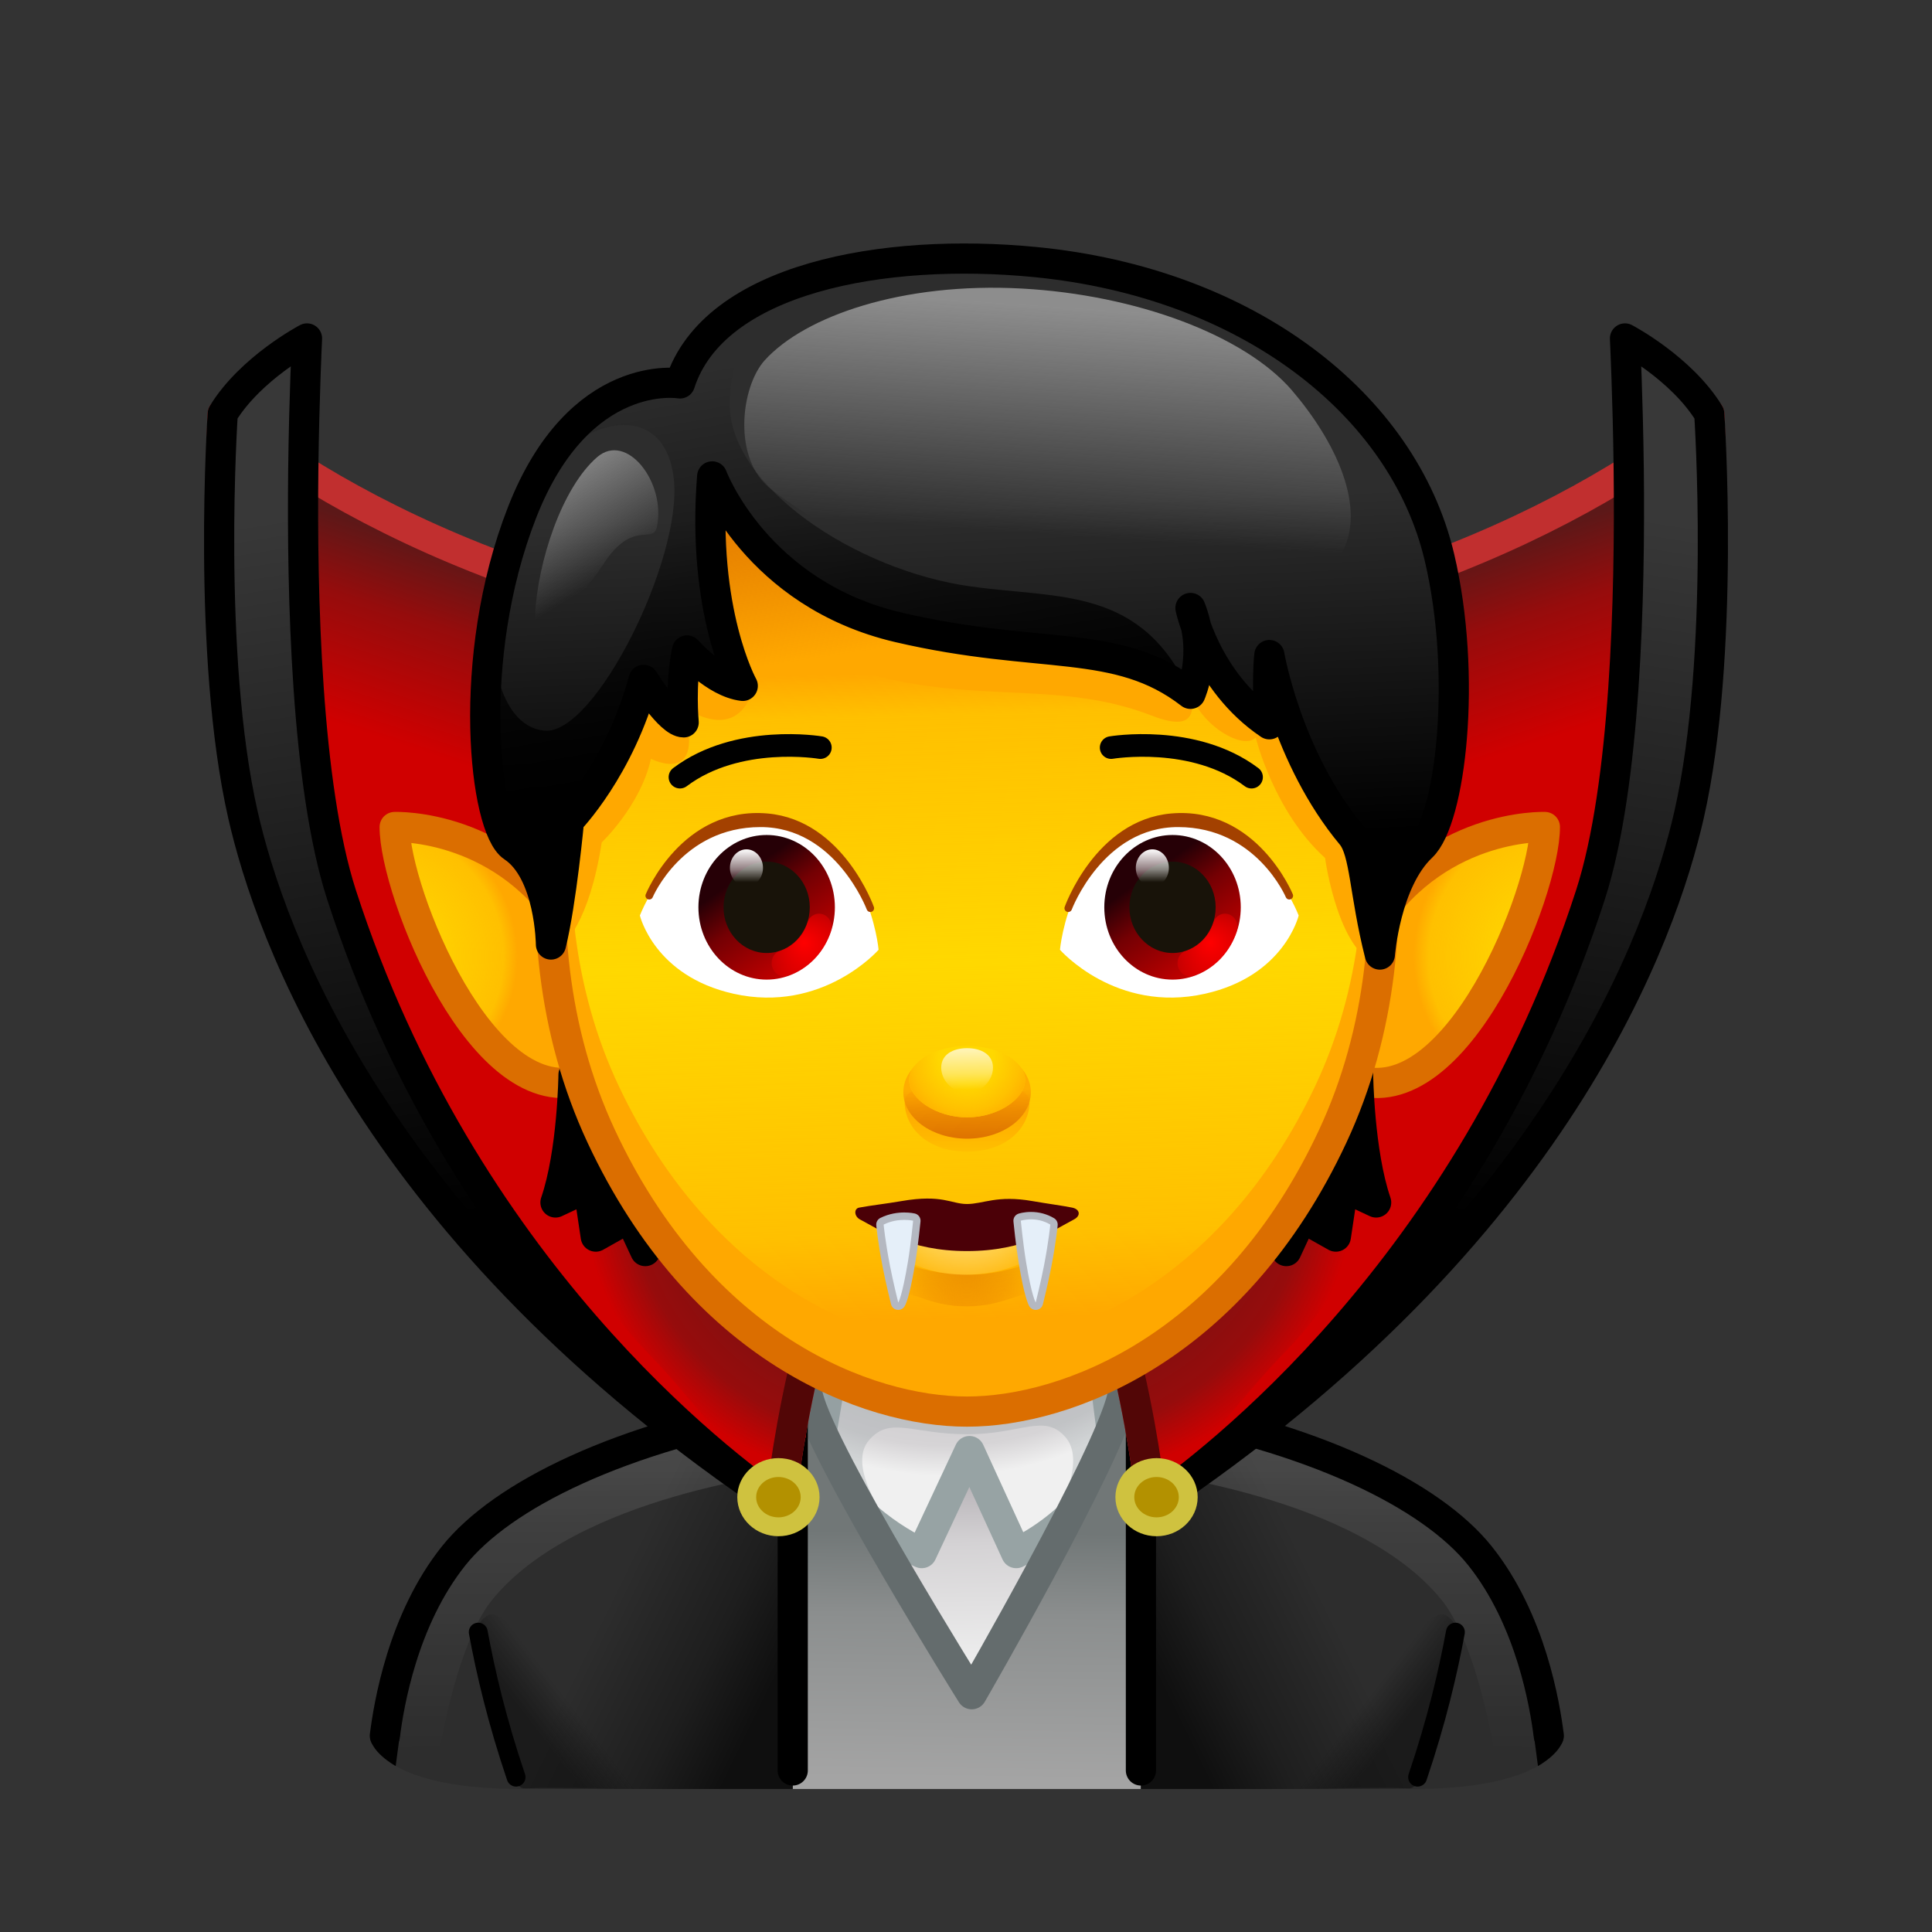 <svg xmlns="http://www.w3.org/2000/svg" xmlns:xlink="http://www.w3.org/1999/xlink" viewBox="0 0 512 512" width="512" height="512" style="width: 100%; height: 100%; transform: translate3d(0,0,0); content-visibility: visible;" preserveAspectRatio="xMidYMid meet"><rect x="0" y="0" width="512" height="512" fill="#333333" stroke="none"/><defs><clipPath id="__lottie_element_2"><rect width="512" height="512" x="0" y="0"></rect></clipPath><linearGradient id="__lottie_element_6" spreadMethod="pad" gradientUnits="userSpaceOnUse" x1="3" y1="-20" x2="-1.363" y2="-121.428"><stop offset="11%" stop-color="rgb(0,0,0)" stop-opacity="1"></stop><stop offset="56%" stop-color="rgb(0,0,0)" stop-opacity="0.5"></stop><stop offset="100%" stop-color="rgb(0,0,0)" stop-opacity="0"></stop></linearGradient><linearGradient id="__lottie_element_7" spreadMethod="pad" gradientUnits="userSpaceOnUse" x1="-33" y1="-56" x2="-50.929" y2="-161.425"><stop offset="0%" stop-color="rgb(0,0,0)" stop-opacity="1"></stop><stop offset="50%" stop-color="rgb(0,0,0)" stop-opacity="0.5"></stop><stop offset="100%" stop-color="rgb(0,0,0)" stop-opacity="0"></stop></linearGradient><linearGradient id="__lottie_element_8" spreadMethod="pad" gradientUnits="userSpaceOnUse" x1="19" y1="-175" x2="14.876" y2="-114.865"><stop offset="0%" stop-color="rgb(152,152,152)" stop-opacity="1"></stop><stop offset="50%" stop-color="rgb(152,152,152)" stop-opacity="0.5"></stop><stop offset="100%" stop-color="rgb(152,152,152)" stop-opacity="0"></stop></linearGradient><linearGradient id="__lottie_element_9" spreadMethod="pad" gradientUnits="userSpaceOnUse" x1="-111.25" y1="-132.25" x2="-93.918" y2="-104.085"><stop offset="0%" stop-color="rgb(152,152,152)" stop-opacity="1"></stop><stop offset="50%" stop-color="rgb(152,152,152)" stop-opacity="0.5"></stop><stop offset="100%" stop-color="rgb(152,152,152)" stop-opacity="0"></stop></linearGradient><linearGradient id="__lottie_element_14" spreadMethod="pad" gradientUnits="userSpaceOnUse" x1="1.5" y1="139" x2="2.353" y2="183.885"><stop offset="0%" stop-color="rgb(188,184,188)"></stop><stop offset="31%" stop-color="rgb(212,210,212)"></stop><stop offset="100%" stop-color="rgb(237,237,237)"></stop></linearGradient><radialGradient id="__lottie_element_15" spreadMethod="pad" gradientUnits="userSpaceOnUse" cx="-5" cy="46" r="89.123" fx="-5" fy="46"><stop offset="43%" stop-color="rgb(188,184,188)"></stop><stop offset="91%" stop-color="rgb(214,212,214)"></stop><stop offset="100%" stop-color="rgb(240,240,240)"></stop></radialGradient><linearGradient id="__lottie_element_16" spreadMethod="pad" gradientUnits="userSpaceOnUse" x1="0" y1="120.5" x2="-1.256" y2="215.44"><stop offset="31%" stop-color="rgb(113,119,119)"></stop><stop offset="54%" stop-color="rgb(139,142,142)"></stop><stop offset="100%" stop-color="rgb(164,164,164)"></stop></linearGradient><linearGradient id="__lottie_element_17" spreadMethod="pad" gradientUnits="userSpaceOnUse" x1="-101" y1="163" x2="-49.986" y2="187.921"><stop offset="14%" stop-color="rgb(45,45,45)"></stop><stop offset="67%" stop-color="rgb(30,30,30)"></stop><stop offset="100%" stop-color="rgb(15,15,15)"></stop></linearGradient><linearGradient id="__lottie_element_18" spreadMethod="pad" gradientUnits="userSpaceOnUse" x1="-101" y1="110" x2="-100.321" y2="207.763"><stop offset="0%" stop-color="rgb(255,255,255)" stop-opacity="1"></stop><stop offset="37%" stop-color="rgb(255,255,255)" stop-opacity="0.5"></stop><stop offset="100%" stop-color="rgb(255,255,255)" stop-opacity="0"></stop></linearGradient><linearGradient id="__lottie_element_19" spreadMethod="pad" gradientUnits="userSpaceOnUse" x1="-114.938" y1="209" x2="-102.151" y2="199.173"><stop offset="30%" stop-color="rgb(15,15,15)" stop-opacity="1"></stop><stop offset="67%" stop-color="rgb(15,15,15)" stop-opacity="0.5"></stop><stop offset="100%" stop-color="rgb(15,15,15)" stop-opacity="0"></stop></linearGradient><linearGradient id="__lottie_element_20" spreadMethod="pad" gradientUnits="userSpaceOnUse" x1="-101" y1="163" x2="-49.986" y2="187.921"><stop offset="14%" stop-color="rgb(45,45,45)"></stop><stop offset="67%" stop-color="rgb(30,30,30)"></stop><stop offset="100%" stop-color="rgb(15,15,15)"></stop></linearGradient><linearGradient id="__lottie_element_21" spreadMethod="pad" gradientUnits="userSpaceOnUse" x1="-101" y1="110" x2="-100.321" y2="207.763"><stop offset="0%" stop-color="rgb(255,255,255)" stop-opacity="1"></stop><stop offset="37%" stop-color="rgb(255,255,255)" stop-opacity="0.5"></stop><stop offset="100%" stop-color="rgb(255,255,255)" stop-opacity="0"></stop></linearGradient><linearGradient id="__lottie_element_22" spreadMethod="pad" gradientUnits="userSpaceOnUse" x1="-114.938" y1="209" x2="-102.151" y2="199.173"><stop offset="30%" stop-color="rgb(15,15,15)" stop-opacity="1"></stop><stop offset="67%" stop-color="rgb(15,15,15)" stop-opacity="0.5"></stop><stop offset="100%" stop-color="rgb(15,15,15)" stop-opacity="0"></stop></linearGradient><linearGradient id="__lottie_element_25" spreadMethod="pad" gradientUnits="userSpaceOnUse" x1="0" y1="23.875" x2="0" y2="41.415"><stop offset="0%" stop-color="rgb(255,168,0)" stop-opacity="1"></stop><stop offset="60%" stop-color="rgb(255,168,0)" stop-opacity="0.5"></stop><stop offset="100%" stop-color="rgb(255,168,0)" stop-opacity="0"></stop></linearGradient><linearGradient id="__lottie_element_26" spreadMethod="pad" gradientUnits="userSpaceOnUse" x1="0.269" y1="38.141" x2="0" y2="15.696"><stop offset="11%" stop-color="rgb(219,110,0)" stop-opacity="1"></stop><stop offset="51%" stop-color="rgb(219,110,0)" stop-opacity="0.515"></stop><stop offset="80%" stop-color="rgb(219,110,0)" stop-opacity="0.03"></stop></linearGradient><radialGradient id="__lottie_element_27" spreadMethod="pad" gradientUnits="userSpaceOnUse" cx="0.25" cy="11" r="20.736" fx="0.25" fy="11"><stop offset="36%" stop-color="rgb(255,168,0)" stop-opacity="0"></stop><stop offset="74%" stop-color="rgb(255,168,0)" stop-opacity="0.5"></stop><stop offset="100%" stop-color="rgb(255,168,0)" stop-opacity="1"></stop></radialGradient><linearGradient id="__lottie_element_28" spreadMethod="pad" gradientUnits="userSpaceOnUse" x1="0.062" y1="9.062" x2="0.312" y2="20.208"><stop offset="0%" stop-color="rgb(255,255,255)" stop-opacity="1"></stop><stop offset="60%" stop-color="rgb(255,255,255)" stop-opacity="0.5"></stop><stop offset="100%" stop-color="rgb(255,255,255)" stop-opacity="0"></stop></linearGradient><radialGradient id="__lottie_element_32" spreadMethod="pad" gradientUnits="userSpaceOnUse" cx="0.25" cy="78.125" r="19.145" fx="0.25" fy="78.125"><stop offset="10%" stop-color="rgb(219,110,0)" stop-opacity="1"></stop><stop offset="66%" stop-color="rgb(219,110,0)" stop-opacity="0.5"></stop><stop offset="100%" stop-color="rgb(219,110,0)" stop-opacity="0"></stop></radialGradient><radialGradient id="__lottie_element_33" spreadMethod="pad" gradientUnits="userSpaceOnUse" cx="0" cy="59" r="27.558" fx="0" fy="59"><stop offset="0%" stop-color="rgb(255,255,255)" stop-opacity="1"></stop><stop offset="62%" stop-color="rgb(255,255,255)" stop-opacity="0.5"></stop><stop offset="100%" stop-color="rgb(255,255,255)" stop-opacity="0"></stop></radialGradient><linearGradient id="__lottie_element_40" spreadMethod="pad" gradientUnits="userSpaceOnUse" x1="-57.75" y1="-25.25" x2="-41.56" y2="-2.323"><stop offset="0%" stop-color="rgb(38,0,6)"></stop><stop offset="37%" stop-color="rgb(116,0,3)"></stop><stop offset="100%" stop-color="rgb(193,0,0)"></stop></linearGradient><radialGradient id="__lottie_element_41" spreadMethod="pad" gradientUnits="userSpaceOnUse" cx="-42.875" cy="-6.125" r="14.689" fx="-42.875" fy="-6.125"><stop offset="0%" stop-color="rgb(255,0,0)" stop-opacity="1"></stop><stop offset="50%" stop-color="rgb(255,0,0)" stop-opacity="0.5"></stop><stop offset="100%" stop-color="rgb(255,0,0)" stop-opacity="0"></stop></radialGradient><linearGradient id="__lottie_element_42" spreadMethod="pad" gradientUnits="userSpaceOnUse" x1="-59" y1="-31" x2="-59" y2="-22.196"><stop offset="0%" stop-color="rgb(255,255,255)" stop-opacity="1"></stop><stop offset="60%" stop-color="rgb(255,255,255)" stop-opacity="0.5"></stop><stop offset="100%" stop-color="rgb(255,255,255)" stop-opacity="0"></stop></linearGradient><linearGradient id="__lottie_element_43" spreadMethod="pad" gradientUnits="userSpaceOnUse" x1="-57.75" y1="-25.25" x2="-41.56" y2="-2.323"><stop offset="0%" stop-color="rgb(38,0,6)"></stop><stop offset="37%" stop-color="rgb(116,0,3)"></stop><stop offset="100%" stop-color="rgb(193,0,0)"></stop></linearGradient><radialGradient id="__lottie_element_44" spreadMethod="pad" gradientUnits="userSpaceOnUse" cx="-42.875" cy="-6.125" r="14.689" fx="-42.875" fy="-6.125"><stop offset="0%" stop-color="rgb(255,0,0)" stop-opacity="1"></stop><stop offset="50%" stop-color="rgb(255,0,0)" stop-opacity="0.5"></stop><stop offset="100%" stop-color="rgb(255,0,0)" stop-opacity="0"></stop></radialGradient><linearGradient id="__lottie_element_45" spreadMethod="pad" gradientUnits="userSpaceOnUse" x1="-59" y1="-31" x2="-59" y2="-22.196"><stop offset="0%" stop-color="rgb(255,255,255)" stop-opacity="1"></stop><stop offset="60%" stop-color="rgb(255,255,255)" stop-opacity="0.5"></stop><stop offset="100%" stop-color="rgb(255,255,255)" stop-opacity="0"></stop></linearGradient><linearGradient id="__lottie_element_49" spreadMethod="pad" gradientUnits="userSpaceOnUse" x1="-2" y1="-95" x2="2.593" y2="93.318"><stop offset="9%" stop-color="rgb(255,216,0)" stop-opacity="0"></stop><stop offset="15%" stop-color="rgb(255,216,0)" stop-opacity="0.5"></stop><stop offset="50%" stop-color="rgb(255,216,0)" stop-opacity="1"></stop><stop offset="88%" stop-color="rgb(255,216,0)" stop-opacity="0.5"></stop><stop offset="100%" stop-color="rgb(255,216,0)" stop-opacity="0"></stop></linearGradient><linearGradient id="__lottie_element_50" spreadMethod="pad" gradientUnits="userSpaceOnUse" x1="-18" y1="-139" x2="-6.699" y2="-64.481"><stop offset="0%" stop-color="rgb(219,110,0)" stop-opacity="1"></stop><stop offset="38%" stop-color="rgb(219,110,0)" stop-opacity="0.5"></stop><stop offset="71%" stop-color="rgb(219,110,0)" stop-opacity="0"></stop></linearGradient><radialGradient id="__lottie_element_60" spreadMethod="pad" gradientUnits="userSpaceOnUse" cx="-156.25" cy="-29.25" r="37.421" fx="-156.25" fy="-29.25"><stop offset="21%" stop-color="rgb(255,216,0)" stop-opacity="1"></stop><stop offset="90%" stop-color="rgb(255,216,0)" stop-opacity="0.5"></stop><stop offset="100%" stop-color="rgb(255,216,0)" stop-opacity="0"></stop></radialGradient><radialGradient id="__lottie_element_61" spreadMethod="pad" gradientUnits="userSpaceOnUse" cx="-156.25" cy="-29.25" r="39.646" fx="-156.25" fy="-29.25"><stop offset="21%" stop-color="rgb(255,216,0)" stop-opacity="1"></stop><stop offset="90%" stop-color="rgb(255,216,0)" stop-opacity="0.5"></stop><stop offset="100%" stop-color="rgb(255,216,0)" stop-opacity="0"></stop></radialGradient><linearGradient id="__lottie_element_65" spreadMethod="pad" gradientUnits="userSpaceOnUse" x1="108" y1="-45" x2="90.722" y2="-98.071"><stop offset="0%" stop-color="rgb(208,0,0)"></stop><stop offset="59%" stop-color="rgb(150,12,12)"></stop><stop offset="95%" stop-color="rgb(92,24,24)"></stop></linearGradient><radialGradient id="__lottie_element_66" spreadMethod="pad" gradientUnits="userSpaceOnUse" cx="20" cy="51.75" r="83.845" fx="20" fy="51.75"><stop offset="23%" stop-color="rgb(92,24,24)"></stop><stop offset="85%" stop-color="rgb(150,12,12)"></stop><stop offset="100%" stop-color="rgb(208,0,0)"></stop></radialGradient><linearGradient id="__lottie_element_67" spreadMethod="pad" gradientUnits="userSpaceOnUse" x1="118" y1="64" x2="147.7" y2="-124.48"><stop offset="0%" stop-color="rgb(0,0,0)"></stop><stop offset="50%" stop-color="rgb(28,28,28)"></stop><stop offset="100%" stop-color="rgb(56,56,56)"></stop></linearGradient><linearGradient id="__lottie_element_68" spreadMethod="pad" gradientUnits="userSpaceOnUse" x1="108" y1="-45" x2="90.722" y2="-98.071"><stop offset="0%" stop-color="rgb(208,0,0)"></stop><stop offset="59%" stop-color="rgb(150,12,12)"></stop><stop offset="95%" stop-color="rgb(92,24,24)"></stop></linearGradient><radialGradient id="__lottie_element_69" spreadMethod="pad" gradientUnits="userSpaceOnUse" cx="20.25" cy="53.75" r="81.902" fx="20.25" fy="53.75"><stop offset="23%" stop-color="rgb(92,24,24)"></stop><stop offset="85%" stop-color="rgb(150,12,12)"></stop><stop offset="100%" stop-color="rgb(208,0,0)"></stop></radialGradient><linearGradient id="__lottie_element_70" spreadMethod="pad" gradientUnits="userSpaceOnUse" x1="118" y1="64" x2="147.7" y2="-124.48"><stop offset="0%" stop-color="rgb(0,0,0)"></stop><stop offset="50%" stop-color="rgb(28,28,28)"></stop><stop offset="100%" stop-color="rgb(56,56,56)"></stop></linearGradient></defs><g clip-path="url(#__lottie_element_2)"><g style="display: block;" transform="matrix(1,0,0,1,256,256)" opacity="1"><g opacity="1" transform="matrix(1,0,0,1,0,0)"><g opacity="1" transform="matrix(1,0,0,1,0,0)"><path fill="url(#__lottie_element_14)" fill-opacity="1" d=" M-41.856,116.849 C-41.856,119.982 1.652,192.985 1.652,192.985 C1.652,192.985 41.427,119.348 41.427,116.301 C41.427,116.301 -41.856,116.849 -41.856,116.849z"></path></g><g opacity="1" transform="matrix(1,0,0,1,0,0)"><path fill="url(#__lottie_element_15)" fill-opacity="1" d=" M0.928,128.548 C0.928,128.548 -11.733,155.587 -11.733,155.587 C-11.733,155.587 -29.028,148.417 -39.425,130.333 C-39.425,130.333 -35.388,106.532 -35.388,106.532 C-35.388,106.532 36.482,106.532 36.482,106.532 C36.482,106.532 39.498,130.238 39.498,130.238 C39.498,130.238 32.18,146.383 13.313,155.587 C13.313,155.587 0.928,128.548 0.928,128.548z"></path><path stroke-linecap="round" stroke-linejoin="round" fill-opacity="0" stroke="rgb(151,163,164)" stroke-opacity="1" stroke-width="8" d=" M0.928,128.548 C0.928,128.548 -11.733,155.587 -11.733,155.587 C-11.733,155.587 -29.028,148.417 -39.425,130.333 C-39.425,130.333 -35.388,106.532 -35.388,106.532 C-35.388,106.532 36.482,106.532 36.482,106.532 C36.482,106.532 39.498,130.238 39.498,130.238 C39.498,130.238 32.18,146.383 13.313,155.587 C13.313,155.587 0.928,128.548 0.928,128.548z"></path></g><g opacity="1" transform="matrix(1,0,0,1,0,0)"><path fill="rgb(144,155,157)" fill-opacity="0.3" d=" M37.237,106.537 C37.237,106.537 0.923,106.537 0.923,106.537 C0.923,106.537 -35.391,106.537 -35.391,106.537 C-35.391,106.537 -39.423,130.33 -39.423,130.33 C-35.047,137.934 -27.502,140.662 -22.488,144.675 C-22.753,144.037 -31.125,131.866 -25.66,125.606 C-20.077,119.209 -14.232,124.09 0.29,124.09 C14.812,124.09 20.777,118.462 26.36,124.859 C31.825,131.119 24.599,144.037 24.334,144.675 C29.348,140.662 36.893,137.934 41.269,130.33 C41.269,130.33 37.237,106.537 37.237,106.537z"></path></g><g opacity="1" transform="matrix(1,0,0,1,0,0)"><path fill="url(#__lottie_element_16)" fill-opacity="1" d=" M46.352,116.846 C46.352,116.846 46.352,218.095 46.352,218.095 C46.352,218.095 -45.919,218.095 -45.919,218.095 C-45.919,218.095 -45.919,116.846 -45.919,116.846 C-44.379,116.581 -42.828,116.325 -41.258,116.09 C-35.106,134.438 1.512,192.986 1.512,192.986 C1.512,192.986 34.823,135.391 40.818,116.228 C40.818,116.228 46.352,116.846 46.352,116.846z"></path></g><g opacity="1" transform="matrix(1,0,0,1,0,0)"><path stroke-linecap="round" stroke-linejoin="round" fill-opacity="0" stroke="rgb(100,108,109)" stroke-opacity="1" stroke-width="8" d=" M41.427,114.073 C37.621,130.565 1.513,192.985 1.513,192.985 C1.513,192.985 -38.124,129.612 -41.856,114.073"></path></g></g><g opacity="1" transform="matrix(1,0,0,1,0,0)"><g opacity="1" transform="matrix(1,0,0,1,0,0)"><path fill="url(#__lottie_element_17)" fill-opacity="1" d=" M-45.918,116.849 C-45.918,116.849 -45.918,218.098 -45.918,218.098 C-45.918,218.098 -118.507,218.098 -118.507,218.098 C-128.24,218.098 -135.482,217.127 -140.79,215.861 C-150.897,213.437 -154.007,209.935 -154.007,209.935 C-152.241,196.787 -147.433,170.883 -135.737,156.263 C-122.982,140.328 -91.818,124.699 -45.918,116.849z"></path></g><g opacity="1" transform="matrix(1,0,0,1,0,0)"><path fill="url(#__lottie_element_18)" fill-opacity="0.18" d=" M-45.918,116.849 C-45.918,116.849 -45.918,134.118 -45.918,134.118 C-45.918,134.118 -103.191,140.172 -125.67,168.097 C-134.187,178.674 -139.22,203.733 -140.79,215.861 C-150.897,213.437 -154.007,209.935 -154.007,209.935 C-152.241,196.787 -147.433,170.883 -135.737,156.263 C-122.982,140.328 -91.818,124.699 -45.918,116.849z"></path></g><g opacity="1" transform="matrix(1,0,0,1,0,0)"><path fill="url(#__lottie_element_19)" fill-opacity="0.6" d=" M-85.862,218.098 C-85.862,218.098 -107.933,217.614 -116.749,217.94 C-121.414,218.113 -122.572,206.11 -127.179,191.138 C-129.555,183.416 -132.555,175.276 -126.506,171.957 C-120.457,168.638 -88.951,213.264 -85.862,218.098z"></path></g><g opacity="1" transform="matrix(1,0,0,1,0,0)"><g opacity="1" transform="matrix(1,0,0,1,0,0)"><path fill="rgb(0,0,0)" fill-opacity="1" d=" M-149.988,203.377 C-149.988,203.377 -150.692,208.583 -151.139,212.017 C-151.139,212.017 -158.414,208.031 -157.867,203.574 C-157.867,203.574 -149.988,203.377 -149.988,203.377z"></path></g><g opacity="1" transform="matrix(1,0,0,1,0,0)"><path stroke-linecap="round" stroke-linejoin="round" fill-opacity="0" stroke="rgb(0,0,0)" stroke-opacity="1" stroke-width="8" d=" M-154.007,203.994 C-152.991,196.009 -149.333,173.264 -135.737,156.263 C-122.982,140.328 -91.818,124.699 -45.918,116.849 C-45.918,116.849 -45.918,213.192 -45.918,213.192"></path></g></g><g opacity="1" transform="matrix(1,0,0,1,0,0)"><path stroke-linecap="round" stroke-linejoin="round" fill-opacity="0" stroke="rgb(0,0,0)" stroke-opacity="1" stroke-width="5" d=" M-129.259,176.531 C-127.325,187.091 -124.273,200.098 -119.239,214.96"></path></g></g><g opacity="1" transform="matrix(-1,0,0,1,0.438,0)"><g opacity="1" transform="matrix(1,0,0,1,0,0)"><path fill="url(#__lottie_element_20)" fill-opacity="1" d=" M-45.918,116.849 C-45.918,116.849 -45.918,218.098 -45.918,218.098 C-45.918,218.098 -118.507,218.098 -118.507,218.098 C-128.24,218.098 -135.482,217.127 -140.79,215.861 C-150.897,213.437 -154.007,209.935 -154.007,209.935 C-152.241,196.787 -147.433,170.883 -135.737,156.263 C-122.982,140.328 -91.818,124.699 -45.918,116.849z"></path></g><g opacity="1" transform="matrix(1,0,0,1,0,0)"><path fill="url(#__lottie_element_21)" fill-opacity="0.18" d=" M-45.918,116.849 C-45.918,116.849 -45.918,134.118 -45.918,134.118 C-45.918,134.118 -103.191,140.172 -125.67,168.097 C-134.187,178.674 -139.22,203.733 -140.79,215.861 C-150.897,213.437 -154.007,209.935 -154.007,209.935 C-152.241,196.787 -147.433,170.883 -135.737,156.263 C-122.982,140.328 -91.818,124.699 -45.918,116.849z"></path></g><g opacity="1" transform="matrix(1,0,0,1,0,0)"><path fill="url(#__lottie_element_22)" fill-opacity="0.6" d=" M-85.862,218.098 C-85.862,218.098 -107.933,217.614 -116.749,217.94 C-121.414,218.113 -122.572,206.11 -127.179,191.138 C-129.555,183.416 -132.555,175.276 -126.506,171.957 C-120.457,168.638 -88.951,213.264 -85.862,218.098z"></path></g><g opacity="1" transform="matrix(1,0,0,1,0,0)"><g opacity="1" transform="matrix(1,0,0,1,0,0)"><path fill="rgb(0,0,0)" fill-opacity="1" d=" M-149.988,203.377 C-149.988,203.377 -150.692,208.583 -151.139,212.017 C-151.139,212.017 -158.414,208.031 -157.867,203.574 C-157.867,203.574 -149.988,203.377 -149.988,203.377z"></path></g><g opacity="1" transform="matrix(1,0,0,1,0,0)"><path stroke-linecap="round" stroke-linejoin="round" fill-opacity="0" stroke="rgb(0,0,0)" stroke-opacity="1" stroke-width="8" d=" M-154.007,203.994 C-152.991,196.009 -149.333,173.264 -135.737,156.263 C-122.982,140.328 -91.818,124.699 -45.918,116.849 C-45.918,116.849 -45.918,213.192 -45.918,213.192"></path></g></g><g opacity="1" transform="matrix(1,0,0,1,0,0)"><path stroke-linecap="round" stroke-linejoin="round" fill-opacity="0" stroke="rgb(0,0,0)" stroke-opacity="1" stroke-width="5" d=" M-129.259,176.531 C-127.325,187.091 -124.273,200.098 -119.239,214.96"></path></g></g></g><g style="display: block;" transform="matrix(1,0,0,1,256,256)" opacity="1"><g opacity="1" transform="matrix(1,0,0,1,0,0)"><g opacity="1" transform="matrix(1,0,0,1,0,0)"><path fill="url(#__lottie_element_65)" fill-opacity="1" d=" M1.243,-84.65 C88.129,-83.497 159.404,-115.829 196.975,-146.352 C196.975,-146.352 200.298,-82.604 190.622,-40.023 C183.584,-9.049 156.353,67.637 49.153,142.838 C49.153,142.838 43.395,81.64 18.414,43.643 C-14.715,-6.748 1.243,-84.65 1.243,-84.65z"></path><path stroke-linecap="round" stroke-linejoin="round" fill-opacity="0" stroke="rgb(193,47,47)" stroke-opacity="1" stroke-width="8" d=" M1.243,-84.65 C88.129,-83.497 159.404,-115.829 196.975,-146.352 C196.975,-146.352 200.298,-82.604 190.622,-40.023 C183.584,-9.049 156.353,67.637 49.153,142.838 C49.153,142.838 43.395,81.64 18.414,43.643 C-14.715,-6.748 1.243,-84.65 1.243,-84.65z"></path></g><g opacity="1" transform="matrix(1,0,0,1,0,1.5)"><path fill="url(#__lottie_element_66)" fill-opacity="1" d=" M28.298,65.137 C28.298,65.147 28.298,65.147 28.298,65.147 C42.388,100.136 45.949,123.664 45.949,123.664 C46.047,123.595 53.349,136.74 50.494,132.918 C66.095,125.504 67.632,118.31 85.015,100.313 C131.311,52.382 94.897,0.327 94.897,0.327 C53.039,-13.773 39.493,27.479 28.298,65.137z"></path></g><g opacity="1" transform="matrix(1,0,0,1,0,0)"><path stroke-linecap="round" stroke-linejoin="round" fill-opacity="0" stroke="rgb(82,6,6)" stroke-opacity="1" stroke-width="8" d=" M49.153,142.838 C49.153,142.838 43.395,81.64 18.414,43.643"></path></g><g opacity="1" transform="matrix(1,0,0,1,0,0)"><path fill="url(#__lottie_element_67)" fill-opacity="1" d=" M49.153,142.838 C157.261,70.674 184.625,-9.35 191.606,-40.023 C201.284,-82.609 196.977,-146.357 196.977,-146.357 C189.558,-158.486 174.639,-166.305 174.639,-166.305 C174.639,-166.305 175.394,-150.957 175.627,-131.692 C176.016,-98.43 174.837,-47.785 165.49,-18.872 C133.449,80.256 64.802,132.055 49.153,142.838z"></path></g><g opacity="1" transform="matrix(1,0,0,1,0,0)"><path stroke-linecap="round" stroke-linejoin="round" fill-opacity="0" stroke="rgb(0,0,0)" stroke-opacity="1" stroke-width="8" d=" M49.153,142.838 C157.261,70.674 184.625,-9.35 191.606,-40.023 C201.284,-82.609 196.977,-146.357 196.977,-146.357 C189.558,-158.486 174.639,-166.305 174.639,-166.305 C174.639,-166.305 175.394,-150.957 175.627,-131.692 C176.016,-98.43 174.837,-47.785 165.49,-18.872 C133.449,80.256 64.802,132.055 49.153,142.838z"></path></g></g><g opacity="1" transform="matrix(-1,0,0,1,0,0)"><g opacity="1" transform="matrix(1,0,0,1,0,0)"><path fill="url(#__lottie_element_68)" fill-opacity="1" d=" M1.243,-84.65 C88.129,-83.497 159.404,-115.829 196.975,-146.352 C196.975,-146.352 200.298,-82.604 190.622,-40.023 C183.584,-9.049 156.353,67.637 49.153,142.838 C49.153,142.838 43.395,81.64 18.414,43.643 C-14.715,-6.748 1.243,-84.65 1.243,-84.65z"></path><path stroke-linecap="round" stroke-linejoin="round" fill-opacity="0" stroke="rgb(193,47,47)" stroke-opacity="1" stroke-width="8" d=" M1.243,-84.65 C88.129,-83.497 159.404,-115.829 196.975,-146.352 C196.975,-146.352 200.298,-82.604 190.622,-40.023 C183.584,-9.049 156.353,67.637 49.153,142.838 C49.153,142.838 43.395,81.64 18.414,43.643 C-14.715,-6.748 1.243,-84.65 1.243,-84.65z"></path></g><g opacity="1" transform="matrix(1,0,0,1,0,1.5)"><path fill="url(#__lottie_element_69)" fill-opacity="1" d=" M28.298,65.137 C28.298,65.147 28.298,65.147 28.298,65.147 C42.388,100.136 42.449,123.414 42.449,123.414 C42.547,123.345 53.349,136.74 50.494,132.918 C66.095,125.504 67.632,118.31 85.015,100.313 C131.311,52.382 94.897,0.327 94.897,0.327 C53.039,-13.773 39.493,27.479 28.298,65.137z"></path></g><g opacity="1" transform="matrix(1,0,0,1,0,0)"><path stroke-linecap="round" stroke-linejoin="round" fill-opacity="0" stroke="rgb(82,6,6)" stroke-opacity="1" stroke-width="8" d=" M49.153,142.838 C49.153,142.838 43.395,81.64 18.414,43.643"></path></g><g opacity="1" transform="matrix(1,0,0,1,0,0)"><path fill="url(#__lottie_element_70)" fill-opacity="1" d=" M49.153,142.838 C157.261,70.674 184.625,-9.35 191.606,-40.023 C201.284,-82.609 196.977,-146.357 196.977,-146.357 C189.558,-158.486 174.639,-166.305 174.639,-166.305 C174.639,-166.305 175.394,-150.957 175.627,-131.692 C176.016,-98.43 174.837,-47.785 165.49,-18.872 C133.449,80.256 64.802,132.055 49.153,142.838z"></path></g><g opacity="1" transform="matrix(1,0,0,1,0,0)"><path stroke-linecap="round" stroke-linejoin="round" fill-opacity="0" stroke="rgb(0,0,0)" stroke-opacity="1" stroke-width="8" d=" M49.153,142.838 C157.261,70.674 184.625,-9.35 191.606,-40.023 C201.284,-82.609 196.977,-146.357 196.977,-146.357 C189.558,-158.486 174.639,-166.305 174.639,-166.305 C174.639,-166.305 175.394,-150.957 175.627,-131.692 C176.016,-98.43 174.837,-47.785 165.49,-18.872 C133.449,80.256 64.802,132.055 49.153,142.838z"></path></g></g></g><g style="display: block;" transform="matrix(1,0,0,1,256,282.75)" opacity="1"><g opacity="1" transform="matrix(1,0,0,1,0,0)"><g opacity="1" transform="matrix(1,0,0,1,0,0)"><path fill="rgb(255,168,0)" fill-opacity="1" d=" M-104.298,-35.49 C-121.583,-64.741 -151.408,-63.584 -151.408,-63.584 C-151.408,-46.582 -128.062,12.732 -100.944,3.227"></path></g><g opacity="1" transform="matrix(1,0,0,1,0,0)"><path fill="url(#__lottie_element_60)" fill-opacity="1" d=" M-104.298,-35.49 C-121.583,-64.741 -151.408,-63.584 -151.408,-63.584 C-151.408,-46.582 -128.062,12.732 -100.944,3.227"></path></g><g opacity="1" transform="matrix(1,0,0,1,0,0)"><path stroke-linecap="round" stroke-linejoin="round" fill-opacity="0" stroke="rgb(219,110,0)" stroke-opacity="1" stroke-width="8" d=" M-104.298,-35.49 C-121.583,-64.741 -151.408,-63.584 -151.408,-63.584 C-151.408,-46.582 -128.062,12.732 -100.944,3.227"></path></g></g><g opacity="1" transform="matrix(-1,0,0,1,2,0)"><g opacity="1" transform="matrix(1,0,0,1,0,0)"><path fill="rgb(255,168,0)" fill-opacity="1" d=" M-104.298,-35.49 C-121.583,-64.741 -151.408,-63.584 -151.408,-63.584 C-151.408,-46.582 -128.062,12.732 -100.944,3.227"></path></g><g opacity="1" transform="matrix(1,0,0,1,0,0)"><path fill="url(#__lottie_element_61)" fill-opacity="1" d=" M-104.298,-35.49 C-121.583,-64.741 -151.408,-63.584 -151.408,-63.584 C-151.408,-46.582 -128.062,12.732 -100.944,3.227"></path></g><g opacity="1" transform="matrix(1,0,0,1,0,0)"><path stroke-linecap="round" stroke-linejoin="round" fill-opacity="0" stroke="rgb(219,110,0)" stroke-opacity="1" stroke-width="8" d=" M-104.298,-35.49 C-121.583,-64.741 -151.408,-63.584 -151.408,-63.584 C-151.408,-46.582 -128.062,12.732 -100.944,3.227"></path></g></g></g><g style="display: block;" transform="matrix(1,0,0,1,256,256)" opacity="1"><g opacity="1" transform="matrix(1,0,0,1,0,0)"><path fill="rgb(179,145,0)" fill-opacity="1" d=" M-41.309,140.767 C-41.309,145.102 -45.07,148.616 -49.709,148.616 C-54.348,148.616 -58.109,145.102 -58.109,140.767 C-58.109,136.432 -54.348,132.918 -49.709,132.918 C-45.07,132.918 -41.309,136.432 -41.309,140.767z"></path><path stroke-linecap="round" stroke-linejoin="round" fill-opacity="0" stroke="rgb(207,194,63)" stroke-opacity="1" stroke-width="5" d=" M-41.309,140.767 C-41.309,145.102 -45.07,148.616 -49.709,148.616 C-54.348,148.616 -58.109,145.102 -58.109,140.767 C-58.109,136.432 -54.348,132.918 -49.709,132.918 C-45.07,132.918 -41.309,136.432 -41.309,140.767z"></path></g><g opacity="1" transform="matrix(1,0,0,1,0,0)"><path fill="rgb(179,145,0)" fill-opacity="1" d=" M58.894,140.767 C58.894,145.102 55.133,148.616 50.494,148.616 C45.855,148.616 42.094,145.102 42.094,140.767 C42.094,136.432 45.855,132.918 50.494,132.918 C55.133,132.918 58.894,136.432 58.894,140.767z"></path><path stroke-linecap="round" stroke-linejoin="round" fill-opacity="0" stroke="rgb(207,194,63)" stroke-opacity="1" stroke-width="5" d=" M58.894,140.767 C58.894,145.102 55.133,148.616 50.494,148.616 C45.855,148.616 42.094,145.102 42.094,140.767 C42.094,136.432 45.855,132.918 50.494,132.918 C55.133,132.918 58.894,136.432 58.894,140.767z"></path></g></g><g style="display: block;" transform="matrix(1,0,0,1,256,256)" opacity="1"><g opacity="1" transform="matrix(1,0,0,1,0,0)"><path fill="rgb(0,0,0)" fill-opacity="1" d=" M-104.013,28.834 C-104.013,28.834 -104.238,49.389 -108.794,62.667 C-108.794,62.667 -100.081,58.581 -100.081,58.581 C-100.081,58.581 -98.117,71.711 -98.117,71.711 C-98.117,71.711 -89.123,66.653 -89.123,66.653 C-89.123,66.653 -84.991,75.549 -84.991,75.549 C-84.991,75.549 -66.8,43.215 -104.013,28.834z"></path><path stroke-linecap="round" stroke-linejoin="round" fill-opacity="0" stroke="rgb(0,0,0)" stroke-opacity="1" stroke-width="8" d=" M-104.013,28.834 C-104.013,28.834 -104.238,49.389 -108.794,62.667 C-108.794,62.667 -100.081,58.581 -100.081,58.581 C-100.081,58.581 -98.117,71.711 -98.117,71.711 C-98.117,71.711 -89.123,66.653 -89.123,66.653 C-89.123,66.653 -84.991,75.549 -84.991,75.549 C-84.991,75.549 -66.8,43.215 -104.013,28.834z"></path></g><g opacity="1" transform="matrix(1,0,0,1,0,0)"><path fill="rgb(0,0,0)" fill-opacity="1" d=" M103.912,28.834 C103.912,28.834 104.137,49.389 108.693,62.667 C108.693,62.667 99.979,58.581 99.979,58.581 C99.979,58.581 98.015,71.711 98.015,71.711 C98.015,71.711 89.021,66.653 89.021,66.653 C89.021,66.653 84.89,75.549 84.89,75.549 C84.89,75.549 66.699,43.215 103.912,28.834z"></path><path stroke-linecap="round" stroke-linejoin="round" fill-opacity="0" stroke="rgb(0,0,0)" stroke-opacity="1" stroke-width="8" d=" M103.912,28.834 C103.912,28.834 104.137,49.389 108.693,62.667 C108.693,62.667 99.979,58.581 99.979,58.581 C99.979,58.581 98.015,71.711 98.015,71.711 C98.015,71.711 89.021,66.653 89.021,66.653 C89.021,66.653 84.89,75.549 84.89,75.549 C84.89,75.549 66.699,43.215 103.912,28.834z"></path></g></g><g style="display: block;" transform="matrix(1,0,0,1,256,256)" opacity="1"><g opacity="1" transform="matrix(1,0,0,1,0,0)"><path fill="rgb(255,168,0)" fill-opacity="1" d=" M86.58,-106.549 C66.488,-135.21 40.031,-152.064 0.257,-152.064 C-39.516,-152.064 -65.973,-135.21 -86.065,-106.549 C-106.158,-77.888 -122.901,-11.052 -96.669,45.124 C-70.438,101.3 -26.122,119.069 0.257,119.069 C26.636,119.069 70.952,101.3 97.184,45.124 C123.415,-11.052 106.672,-77.888 86.58,-106.549z"></path></g><g opacity="1" transform="matrix(1,0,0,1,0,0)"><path fill="url(#__lottie_element_49)" fill-opacity="1" d=" M82.33,-109.561 C63.227,-136.326 38.072,-152.064 0.257,-152.064 C-37.558,-152.064 -62.711,-136.326 -81.814,-109.561 C-100.917,-82.797 -116.837,-20.383 -91.897,32.076 C-66.957,84.534 -24.823,101.128 0.257,101.128 C25.337,101.128 67.472,84.534 92.412,32.076 C117.352,-20.383 101.433,-82.797 82.33,-109.561z"></path></g><g opacity="1" transform="matrix(1,0,0,1,0,0)"><path fill="rgb(255,168,0)" fill-opacity="1" d=" M112.803,-2.057 C112.803,-2.057 110.653,-0.083 110.653,-0.083 C98.818,-1.482 95.156,-28.631 95.156,-28.631 C81.542,-40.936 76.783,-60.544 76.783,-60.544 C72.795,-56.488 58.166,-66.456 59.116,-76.515 C60.029,-69.896 62.912,-61.049 49.236,-66.351 C25.426,-75.582 3.982,-69.729 -23.395,-76.78 C-48.386,-83.216 -57.196,-94.368 -57.196,-94.368 C-59.131,-81.268 -57.196,-71.222 -57.196,-71.222 C-62.522,-59.276 -75.069,-68.845 -75.069,-68.845 C-68.463,-47.103 -83.495,-54.92 -83.495,-54.92 C-86.205,-42.547 -96.536,-32.755 -96.536,-32.755 C-99.838,-11.486 -106.485,-5.465 -108.596,-3.992 C-111.503,-45.011 -103.558,-84.057 -89.014,-104.267 C-68.234,-133.129 -40.875,-150.099 0.253,-150.099 C41.39,-150.099 68.749,-133.129 89.529,-104.267 C104.426,-83.585 116.554,-44.127 112.803,-2.057z"></path></g><g opacity="1" transform="matrix(1,0,0,1,0,0)"><path fill="url(#__lottie_element_50)" fill-opacity="1" d=" M86.58,-106.549 C66.488,-135.21 40.031,-152.064 0.257,-152.064 C-39.516,-152.064 -65.973,-135.21 -86.065,-106.549 C-106.158,-77.888 -122.901,-11.052 -96.669,45.124 C-70.438,101.3 -26.122,119.069 0.257,119.069 C26.636,119.069 70.952,101.3 97.184,45.124 C123.415,-11.052 106.672,-77.888 86.58,-106.549z"></path></g><g opacity="1" transform="matrix(1,0,0,1,0,0)"><path stroke-linecap="round" stroke-linejoin="round" fill-opacity="0" stroke="rgb(219,110,0)" stroke-opacity="1" stroke-width="8" d=" M86.58,-106.549 C66.488,-135.21 40.031,-152.064 0.257,-152.064 C-39.516,-152.064 -65.973,-135.21 -86.065,-106.549 C-106.158,-77.888 -122.901,-11.052 -96.669,45.124 C-70.438,101.3 -26.122,118.087 0.257,118.087 C26.636,118.087 70.952,101.3 97.184,45.124 C123.415,-11.052 106.672,-77.888 86.58,-106.549z"></path></g></g><g style="display: block;" transform="matrix(1,0,0,1,256,256)" opacity="1"><g opacity="1" transform="matrix(1,0,0,1,0,0)"><g opacity="1" transform="matrix(1,0,0,1,0,0)"><path fill="rgb(255,255,255)" fill-opacity="1" d=" M24.902,-4.302 C24.902,-4.302 27.595,-34.926 53.021,-38.259 C77.507,-41.469 88.162,-13.383 88.162,-13.383 C88.162,-13.383 84.383,2.653 63.331,7.354 C39.687,12.634 24.902,-4.302 24.902,-4.302z"></path></g><g opacity="1" transform="matrix(1,0,0,1,107.563,0)"><g opacity="1" transform="matrix(1,0,0,1,0,0)"><path fill="url(#__lottie_element_40)" fill-opacity="1" d=" M-34.748,-15.557 C-34.748,-4.974 -42.844,3.606 -52.831,3.606 C-62.817,3.606 -70.913,-4.974 -70.913,-15.557 C-70.913,-26.14 -62.817,-34.719 -52.831,-34.719 C-42.844,-34.719 -34.748,-26.14 -34.748,-15.557z"></path></g><g opacity="1" transform="matrix(1,0,0,1,0,0)"><g opacity="1" transform="matrix(1,0,0,1,0,0)"><path fill="url(#__lottie_element_41)" fill-opacity="1" d=" M-48.198,2.732 C-49.611,2.732 -50.92,1.765 -51.358,0.259 C-51.897,-1.591 -50.918,-3.553 -49.172,-4.123 C-45.833,-5.214 -43.175,-7.964 -42.062,-11.477 C-41.481,-13.313 -39.602,-14.299 -37.874,-13.684 C-36.142,-13.068 -35.21,-11.081 -35.791,-9.246 C-37.58,-3.599 -41.853,0.82 -47.223,2.575 C-47.548,2.681 -47.876,2.732 -48.198,2.732z"></path></g></g><g opacity="1" transform="matrix(1,0,0,1,0,0)"><path fill="rgb(24,19,9)" fill-opacity="1" d=" M-41.402,-15.557 C-41.402,-8.869 -46.519,-3.446 -52.831,-3.446 C-59.142,-3.446 -64.258,-8.869 -64.258,-15.557 C-64.258,-22.246 -59.142,-27.667 -52.831,-27.667 C-46.519,-27.667 -41.402,-22.246 -41.402,-15.557z"></path></g><g opacity="1" transform="matrix(1,0,0,1,0,0)"><path fill="url(#__lottie_element_42)" fill-opacity="1" d=" M-53.804,-25.999 C-53.804,-23.283 -55.764,-21.081 -58.183,-21.081 C-60.601,-21.081 -62.562,-23.283 -62.562,-25.999 C-62.562,-28.715 -60.601,-30.917 -58.183,-30.917 C-55.764,-30.917 -53.804,-28.715 -53.804,-25.999z"></path></g></g><g opacity="1" transform="matrix(1,0,0,1,0,0)"><path fill="rgb(163,65,0)" fill-opacity="1" d=" M27.092,-15.313 C27.092,-15.313 35.552,-37.836 56.217,-37.816 C77.617,-37.795 85.683,-18.623 85.683,-18.623 C85.683,-18.623 76.421,-41.363 54.404,-39.421 C35.013,-37.71 27.092,-15.313 27.092,-15.313z"></path><path stroke-linecap="round" stroke-linejoin="round" fill-opacity="0" stroke="rgb(163,65,0)" stroke-opacity="1" stroke-width="2" d=" M27.092,-15.313 C27.092,-15.313 35.552,-37.836 56.217,-37.816 C77.617,-37.795 85.683,-18.623 85.683,-18.623 C85.683,-18.623 76.421,-41.363 54.404,-39.421 C35.013,-37.71 27.092,-15.313 27.092,-15.313z"></path></g></g><g opacity="1" transform="matrix(1,0,0,1,0,0)"><g opacity="1" transform="matrix(1,0,0,1,0,0)"><path fill="rgb(255,255,255)" fill-opacity="1" d=" M-23.164,-4.302 C-23.164,-4.302 -25.858,-34.926 -51.284,-38.259 C-75.77,-41.469 -86.425,-13.383 -86.425,-13.383 C-86.425,-13.383 -82.645,2.653 -61.593,7.354 C-37.949,12.634 -23.164,-4.302 -23.164,-4.302z"></path></g><g opacity="1" transform="matrix(1,0,0,1,0,0)"><g opacity="1" transform="matrix(1,0,0,1,0,0)"><path fill="url(#__lottie_element_43)" fill-opacity="1" d=" M-34.748,-15.557 C-34.748,-4.974 -42.844,3.606 -52.831,3.606 C-62.817,3.606 -70.913,-4.974 -70.913,-15.557 C-70.913,-26.14 -62.817,-34.719 -52.831,-34.719 C-42.844,-34.719 -34.748,-26.14 -34.748,-15.557z"></path></g><g opacity="1" transform="matrix(1,0,0,1,0,0)"><g opacity="1" transform="matrix(1,0,0,1,0,0)"><path fill="url(#__lottie_element_44)" fill-opacity="1" d=" M-48.198,2.732 C-49.611,2.732 -50.92,1.765 -51.358,0.259 C-51.897,-1.591 -50.918,-3.553 -49.172,-4.123 C-45.833,-5.214 -43.175,-7.964 -42.062,-11.477 C-41.481,-13.313 -39.602,-14.299 -37.874,-13.684 C-36.142,-13.068 -35.21,-11.081 -35.791,-9.246 C-37.58,-3.599 -41.853,0.82 -47.223,2.575 C-47.548,2.681 -47.876,2.732 -48.198,2.732z"></path></g></g><g opacity="1" transform="matrix(1,0,0,1,0,0)"><path fill="rgb(24,19,9)" fill-opacity="1" d=" M-41.402,-15.557 C-41.402,-8.869 -46.519,-3.446 -52.831,-3.446 C-59.142,-3.446 -64.258,-8.869 -64.258,-15.557 C-64.258,-22.246 -59.142,-27.667 -52.831,-27.667 C-46.519,-27.667 -41.402,-22.246 -41.402,-15.557z"></path></g><g opacity="1" transform="matrix(1,0,0,1,0,0)"><path fill="url(#__lottie_element_45)" fill-opacity="1" d=" M-53.804,-25.999 C-53.804,-23.283 -55.764,-21.081 -58.183,-21.081 C-60.601,-21.081 -62.562,-23.283 -62.562,-25.999 C-62.562,-28.715 -60.601,-30.917 -58.183,-30.917 C-55.764,-30.917 -53.804,-28.715 -53.804,-25.999z"></path></g></g><g opacity="1" transform="matrix(1,0,0,1,0,0)"><path fill="rgb(163,65,0)" fill-opacity="1" d=" M-25.355,-15.313 C-25.355,-15.313 -33.814,-37.836 -54.479,-37.816 C-75.879,-37.795 -83.945,-18.623 -83.945,-18.623 C-83.945,-18.623 -74.683,-41.363 -52.666,-39.421 C-33.275,-37.71 -25.355,-15.313 -25.355,-15.313z"></path><path stroke-linecap="round" stroke-linejoin="round" fill-opacity="0" stroke="rgb(163,65,0)" stroke-opacity="1" stroke-width="2" d=" M-25.355,-15.313 C-25.355,-15.313 -33.814,-37.836 -54.479,-37.816 C-75.879,-37.795 -83.945,-18.623 -83.945,-18.623 C-83.945,-18.623 -74.683,-41.363 -52.666,-39.421 C-33.275,-37.71 -25.355,-15.313 -25.355,-15.313z"></path></g></g></g><g style="display: block;" transform="matrix(1,0,0,1,256,256)" opacity="1"><g opacity="1" transform="matrix(1,0,0,1,0,0)"><path stroke-linecap="round" stroke-linejoin="round" fill-opacity="0" stroke="rgb(0,0,0)" stroke-opacity="1" stroke-width="6" d=" M38.467,-57.881 C38.467,-57.881 60.357,-61.6 75.671,-50.049"></path></g><g opacity="1" transform="matrix(1,0,0,1,0,0)"><path stroke-linecap="round" stroke-linejoin="round" fill-opacity="0" stroke="rgb(0,0,0)" stroke-opacity="1" stroke-width="6" d=" M-38.599,-57.881 C-38.599,-57.881 -60.489,-61.6 -75.803,-50.049"></path></g></g><g style="display: block;" transform="matrix(1,0,0,1,256,256)" opacity="1"><g opacity="1" transform="matrix(1,0,0,1,0,0)"><path fill="url(#__lottie_element_32)" fill-opacity="0.5" d=" M23.321,75.549 C23.321,75.549 13.559,81.755 0.891,81.8 C-14.011,81.853 -22.806,75.549 -22.806,75.549 C-22.806,75.549 -22.84,77.871 -22.8,82.098 C-22.782,84.011 -22.999,86.595 -18.629,86.595 C-12.377,86.595 -9.627,90.191 0.257,90.191 C9.639,90.191 13.208,86.595 19.144,86.595 C23.514,86.595 23.297,84.011 23.315,82.098 C23.355,77.871 23.321,75.549 23.321,75.549z"></path></g><g opacity="1" transform="matrix(1,0,0,1,0,0)"><path fill="url(#__lottie_element_33)" fill-opacity="0.6" d=" M-28.064,67.184 C-28.064,67.184 -19.244,81.821 -0.39,81.821 C20.226,81.821 28.579,67.184 28.579,67.184 C28.579,67.184 -28.064,67.184 -28.064,67.184z"></path></g><g opacity="1" transform="matrix(1,0,0,1,0,0)"><path fill="rgb(75,0,7)" fill-opacity="1" d=" M17.606,62.298 C8.172,60.655 4.591,63.075 0.258,63.075 C-3.944,63.075 -6.247,60.433 -17.091,62.298 C-21.407,63.04 -25.01,63.416 -28.316,64.03 C-29.732,64.293 -29.682,66.346 -28.064,67.184 C-23.084,69.765 -15.077,75.549 0.258,75.549 C15.593,75.549 23.599,69.765 28.579,67.184 C30.544,66.166 30.169,64.449 28.153,64.034 C25.728,63.535 21.775,63.024 17.606,62.298z"></path></g><g opacity="1" transform="matrix(1,0,0,1,0,0)"><g opacity="1" transform="matrix(1,0,0,1,0,0)"><g opacity="1" transform="matrix(1,0,0,1,0,0)"><path fill="rgb(229,239,249)" fill-opacity="1" d=" M18.472,90.161 C18.143,90.161 17.83,89.995 17.648,89.713 C17.528,89.528 16.433,87.644 14.946,78.59 C14.164,73.84 13.555,67.66 13.549,67.599 C13.504,67.144 13.78,66.717 14.214,66.572 C14.265,66.555 15.478,66.156 17.223,66.156 C19.252,66.156 21.143,66.67 22.842,67.685 C23.166,67.878 23.35,68.24 23.317,68.616 C23.302,68.788 22.922,72.904 21.653,79.49 C20.781,84.011 19.437,89.364 19.424,89.418 C19.329,89.797 19.019,90.084 18.633,90.147 C18.578,90.156 18.525,90.161 18.472,90.161z"></path></g><g opacity="1" transform="matrix(1,0,0,1,0,0)"><path fill="rgb(180,184,193)" fill-opacity="1" d=" M17.222,67.138 C18.654,67.138 20.497,67.428 22.339,68.528 C22.339,68.528 21.963,72.691 20.688,79.304 C19.811,83.85 18.472,89.179 18.472,89.179 C18.472,89.179 17.412,87.543 15.914,78.431 C15.129,73.657 14.526,67.503 14.526,67.503 C14.526,67.503 15.616,67.138 17.222,67.138 M17.223,65.174 C17.223,65.174 17.222,65.174 17.222,65.174 C15.35,65.174 14.045,65.593 13.902,65.641 C13.033,65.932 12.482,66.784 12.571,67.695 C12.596,67.949 13.19,73.968 13.976,78.75 C15.428,87.581 16.522,89.782 16.823,90.247 C17.189,90.811 17.813,91.143 18.471,91.143 C18.578,91.143 18.685,91.134 18.793,91.116 C19.564,90.988 20.185,90.416 20.376,89.658 C20.431,89.438 21.74,84.224 22.617,79.676 C23.896,73.042 24.279,68.879 24.295,68.705 C24.363,67.953 23.993,67.229 23.345,66.842 C21.517,65.751 19.401,65.174 17.223,65.174 C17.223,65.174 17.223,65.174 17.223,65.174z"></path></g></g><g opacity="1" transform="matrix(1,0,0,1,0,0)"><g opacity="1" transform="matrix(1,0,0,1,0,0)"><path fill="rgb(229,239,249)" fill-opacity="1" d=" M-17.957,90.161 C-18.02,90.161 -18.085,90.155 -18.148,90.142 C-18.52,90.069 -18.817,89.786 -18.909,89.418 C-18.922,89.364 -20.266,84.011 -21.137,79.49 C-22.407,72.904 -22.787,68.788 -22.802,68.616 C-22.838,68.214 -22.625,67.831 -22.263,67.65 C-20.034,66.534 -17.814,66.299 -16.345,66.299 C-14.842,66.299 -13.825,66.537 -13.783,66.548 C-13.305,66.661 -12.986,67.109 -13.033,67.597 C-13.039,67.659 -13.638,73.842 -14.431,78.593 C-15.964,87.776 -16.98,89.51 -17.168,89.763 C-17.355,90.016 -17.649,90.161 -17.957,90.161z"></path></g><g opacity="1" transform="matrix(1,0,0,1,0,0)"><path fill="rgb(180,184,193)" fill-opacity="1" d=" M-16.345,67.282 C-14.94,67.282 -14.011,67.503 -14.011,67.503 C-14.011,67.503 -14.603,73.659 -15.399,78.431 C-16.971,87.848 -17.957,89.179 -17.957,89.179 C-17.957,89.179 -19.296,83.85 -20.173,79.304 C-21.448,72.691 -21.824,68.528 -21.824,68.528 C-19.823,67.526 -17.821,67.282 -16.345,67.282 M-16.345,65.318 C-17.92,65.318 -20.303,65.57 -22.703,66.772 C-23.425,67.134 -23.852,67.901 -23.78,68.705 C-23.764,68.879 -23.381,73.042 -22.102,79.676 C-21.225,84.224 -19.916,89.438 -19.861,89.658 C-19.676,90.394 -19.083,90.957 -18.338,91.105 C-18.211,91.13 -18.083,91.143 -17.956,91.143 C-17.341,91.143 -16.753,90.854 -16.378,90.348 C-15.561,89.245 -14.526,85.127 -13.462,78.754 C-12.663,73.97 -12.079,67.945 -12.055,67.691 C-11.961,66.715 -12.601,65.82 -13.555,65.593 C-13.673,65.565 -14.755,65.318 -16.345,65.318 C-16.345,65.318 -16.345,65.318 -16.345,65.318z"></path></g></g></g></g><g style="display: block;" transform="matrix(0.93,0,0,0.93,256.02,269.914)" opacity="1"><g opacity="1" transform="matrix(1,0,0,1,0,0)"><path fill="url(#__lottie_element_25)" fill-opacity="1" d=" M18.076,23.686 C18.076,31.564 11.1,37.95 0.29,37.95 C-10.52,37.95 -17.497,31.564 -17.497,23.686 C-17.497,15.808 18.076,15.808 18.076,23.686z"></path></g><g opacity="1" transform="matrix(1,0,0,1,0,0)"><path fill="rgb(255,168,0)" fill-opacity="0.8" d=" M18.449,21.006 C18.449,28.314 10.319,34.24 0.29,34.24 C-9.739,34.24 -17.869,28.314 -17.869,21.006 C-17.869,13.697 -9.739,8.085 0.29,8.085 C10.319,8.085 18.449,13.697 18.449,21.006z"></path></g><g opacity="1" transform="matrix(1,0,0,1,0,0)"><path fill="url(#__lottie_element_26)" fill-opacity="1" d=" M18.449,21.006 C18.449,28.314 10.319,34.24 0.29,34.24 C-9.739,34.24 -17.869,28.314 -17.869,21.006 C-17.869,13.697 -9.739,8.085 0.29,8.085 C10.319,8.085 18.449,13.697 18.449,21.006z"></path></g><g opacity="1" transform="matrix(1,0,0,1,0,0)"><path fill="rgb(255,216,0)" fill-opacity="1" d=" M16.817,17.509 C16.817,22.95 8.966,28.178 0.29,28.178 C-8.386,28.178 -16.237,22.95 -16.237,17.509 C-16.237,12.068 -8.386,7.814 0.29,7.814 C8.966,7.814 16.817,12.068 16.817,17.509z"></path></g><g opacity="1" transform="matrix(1,0,0,1,0,0)"><path fill="url(#__lottie_element_27)" fill-opacity="1" d=" M16.817,17.509 C16.817,22.95 8.966,28.178 0.29,28.178 C-8.386,28.178 -16.237,22.95 -16.237,17.509 C-16.237,12.068 -8.386,7.814 0.29,7.814 C8.966,7.814 16.817,12.068 16.817,17.509z"></path></g><g opacity="1" transform="matrix(1,0,0,1,0,0)"><path fill="url(#__lottie_element_28)" fill-opacity="0.7" d=" M7.663,13.997 C7.663,17.689 4.362,21.162 0.29,21.162 C-3.782,21.162 -7.083,17.689 -7.083,13.997 C-7.083,10.305 -3.782,8.452 0.29,8.452 C4.362,8.452 7.663,10.305 7.663,13.997z"></path></g></g><g style="display: block;" transform="matrix(1,0,0,1,256,256)" opacity="1"><g opacity="1" transform="matrix(1,0,0,1,0,0)"><path fill="rgb(45,45,45)" fill-opacity="1" d=" M-67.265,-129.748 C-67.265,-129.748 -55.623,-98.551 -17.889,-89.744 C19.845,-80.937 40.047,-87.175 59.486,-72.13 C59.486,-72.13 64.266,-82.773 59.486,-94.882 C59.486,-94.882 63.513,-75.433 80.393,-64.057 C80.393,-64.057 79.659,-75.8 80.393,-82.405 C80.393,-82.405 85.034,-55.261 102.148,-34.719 C105.831,-30.298 101.913,-10.974 110.657,-3.032 C110.657,-3.032 112.469,-21.4 118.793,-30.598 C126.482,-41.781 133.9,-76.894 126.42,-108.428 C116.833,-148.841 74.689,-181.066 18.309,-186.557 C-21.844,-190.468 -66.776,-182.305 -75.803,-154.392 C-75.803,-154.392 -102.486,-158.981 -117.652,-120.183 C-132.818,-81.385 -125.598,-37.738 -120.087,-30.598 C-113.919,-22.606 -110.972,-5.693 -110.972,-5.693 C-105.247,-7.666 -104.221,-38.532 -104.221,-38.532 C-104.221,-38.532 -91.743,-52.285 -85.443,-75.828 C-85.443,-75.828 -78.534,-64.567 -74.821,-64.567 C-74.821,-64.567 -75.802,-74.885 -73.925,-83.621 C-73.925,-83.621 -66.563,-75.128 -59.165,-74.236 C-59.165,-74.236 -70.119,-93.97 -67.265,-129.748z"></path></g><g opacity="1" transform="matrix(1,0,0,1,0,0)"><path fill="url(#__lottie_element_6)" fill-opacity="1" d=" M-67.265,-129.748 C-67.265,-129.748 -55.623,-98.551 -17.889,-89.744 C19.845,-80.937 40.047,-87.175 59.486,-72.13 C59.486,-72.13 64.266,-82.773 59.486,-94.882 C59.486,-94.882 63.513,-75.433 80.393,-64.057 C80.393,-64.057 79.659,-75.8 80.393,-82.405 C80.393,-82.405 85.034,-55.261 102.148,-34.719 C105.831,-30.298 101.913,-10.974 110.657,-3.032 C110.657,-3.032 112.469,-21.4 118.793,-30.598 C126.482,-41.781 133.9,-76.894 126.42,-108.428 C116.833,-148.841 74.689,-181.066 18.309,-186.557 C-21.844,-190.468 -66.776,-182.305 -75.803,-154.392 C-75.803,-154.392 -102.486,-158.981 -117.652,-120.183 C-132.818,-81.385 -125.598,-37.738 -120.087,-30.598 C-113.919,-22.606 -110.972,-5.693 -110.972,-5.693 C-105.247,-7.666 -104.221,-38.532 -104.221,-38.532 C-104.221,-38.532 -91.743,-52.285 -85.443,-75.828 C-85.443,-75.828 -78.534,-64.567 -74.821,-64.567 C-74.821,-64.567 -75.802,-74.885 -73.925,-83.621 C-73.925,-83.621 -66.563,-75.128 -59.165,-74.236 C-59.165,-74.236 -70.119,-93.97 -67.265,-129.748z"></path></g><g opacity="1" transform="matrix(1,0,0,1,0,0)"><path fill="url(#__lottie_element_7)" fill-opacity="1" d=" M59.489,-72.135 C40.045,-87.18 19.845,-80.934 -17.885,-89.743 C-55.625,-98.552 -67.262,-129.751 -67.262,-129.751 C-70.12,-93.966 -59.16,-74.237 -59.16,-74.237 C-66.565,-75.131 -73.93,-83.625 -73.93,-83.625 C-75.806,-74.885 -74.823,-64.564 -74.823,-64.564 C-78.535,-64.564 -85.439,-75.827 -85.439,-75.827 C-91.744,-52.288 -104.226,-38.53 -104.226,-38.53 C-104.226,-38.53 -104.265,-7.665 -109.99,-5.691 C-109.99,-5.691 -113.918,-22.601 -120.085,-30.595 C-124.043,-35.721 -128.875,-59.653 -125.683,-87.101 C-125.683,-87.101 -125.103,-63.729 -111.738,-62.374 C-98.382,-61.029 -75.128,-107.812 -77.426,-129.014 C-79.4,-147.221 -95.551,-146.224 -106.416,-136.468 C-91.636,-156.462 -75.806,-154.39 -75.806,-154.39 C-70.444,-170.947 -52.462,-180.551 -30.347,-184.823 C-30.347,-184.823 -30.338,-184.813 -30.338,-184.813 C-30.338,-184.813 -62.644,-178.475 -62.637,-148.94 C-62.632,-127.144 -29.331,-104.819 1.401,-100.562 C24.982,-97.295 46.674,-100.535 59.489,-72.135z"></path></g><g opacity="1" transform="matrix(1,0,0,1,0,0)"><path stroke-linecap="round" stroke-linejoin="round" fill-opacity="0" stroke="rgb(0,0,0)" stroke-opacity="1" stroke-width="8" d=" M-67.265,-129.748 C-67.265,-129.748 -55.623,-98.551 -17.889,-89.744 C19.845,-80.937 40.047,-87.175 59.486,-72.13 C59.486,-72.13 64.266,-82.773 59.486,-94.882 C59.486,-94.882 63.513,-75.433 80.393,-64.057 C80.393,-64.057 79.659,-75.8 80.393,-82.405 C80.393,-82.405 85.034,-55.261 102.148,-34.719 C105.831,-30.298 105.503,-19.505 109.675,-3.032 C109.675,-3.032 111.153,-22.509 120.758,-31.58 C128.427,-38.822 132.918,-76.894 125.438,-108.428 C115.852,-148.841 74.689,-181.066 18.309,-186.557 C-21.844,-190.468 -66.776,-182.305 -75.803,-154.392 C-75.803,-154.392 -102.486,-158.981 -117.652,-120.183 C-132.818,-81.385 -127.606,-36.563 -120.087,-31.58 C-110.144,-24.99 -109.99,-5.693 -109.99,-5.693 C-107.215,-16.963 -105.203,-38.532 -105.203,-38.532 C-105.203,-38.532 -91.743,-52.285 -85.443,-75.828 C-85.443,-75.828 -78.534,-64.567 -74.821,-64.567 C-74.821,-64.567 -75.802,-74.885 -73.925,-83.621 C-73.925,-83.621 -66.563,-75.128 -59.165,-74.236 C-59.165,-74.236 -70.119,-93.97 -67.265,-129.748z"></path></g><g opacity="1" transform="matrix(1,0,0,1,0,0)"><path fill="url(#__lottie_element_8)" fill-opacity="0.9" d=" M14.153,-99.185 C-22.473,-105.642 -42.584,-119.441 -51.506,-126.215 C-62.058,-134.226 -59.68,-153.534 -53.33,-160.532 C-42.718,-172.228 -16.876,-181.27 14.835,-179.53 C45.154,-177.866 73.724,-167.161 86.325,-152.615 C86.334,-152.602 86.334,-152.602 86.343,-152.589 C109.136,-126.049 122.017,-80.169 14.153,-99.185z"></path></g><g opacity="1" transform="matrix(1,0,0,1,0,0)"><path fill="url(#__lottie_element_9)" fill-opacity="0.9" d=" M-81.915,-116.373 C-79.439,-128.091 -89.905,-141.627 -97.737,-134.864 C-107.029,-126.841 -113.559,-107.207 -114.22,-92.694 C-114.477,-87.049 -103.875,-94.512 -96.017,-106.61 C-88.301,-118.489 -82.924,-111.597 -81.915,-116.373z"></path></g></g></g></svg>
